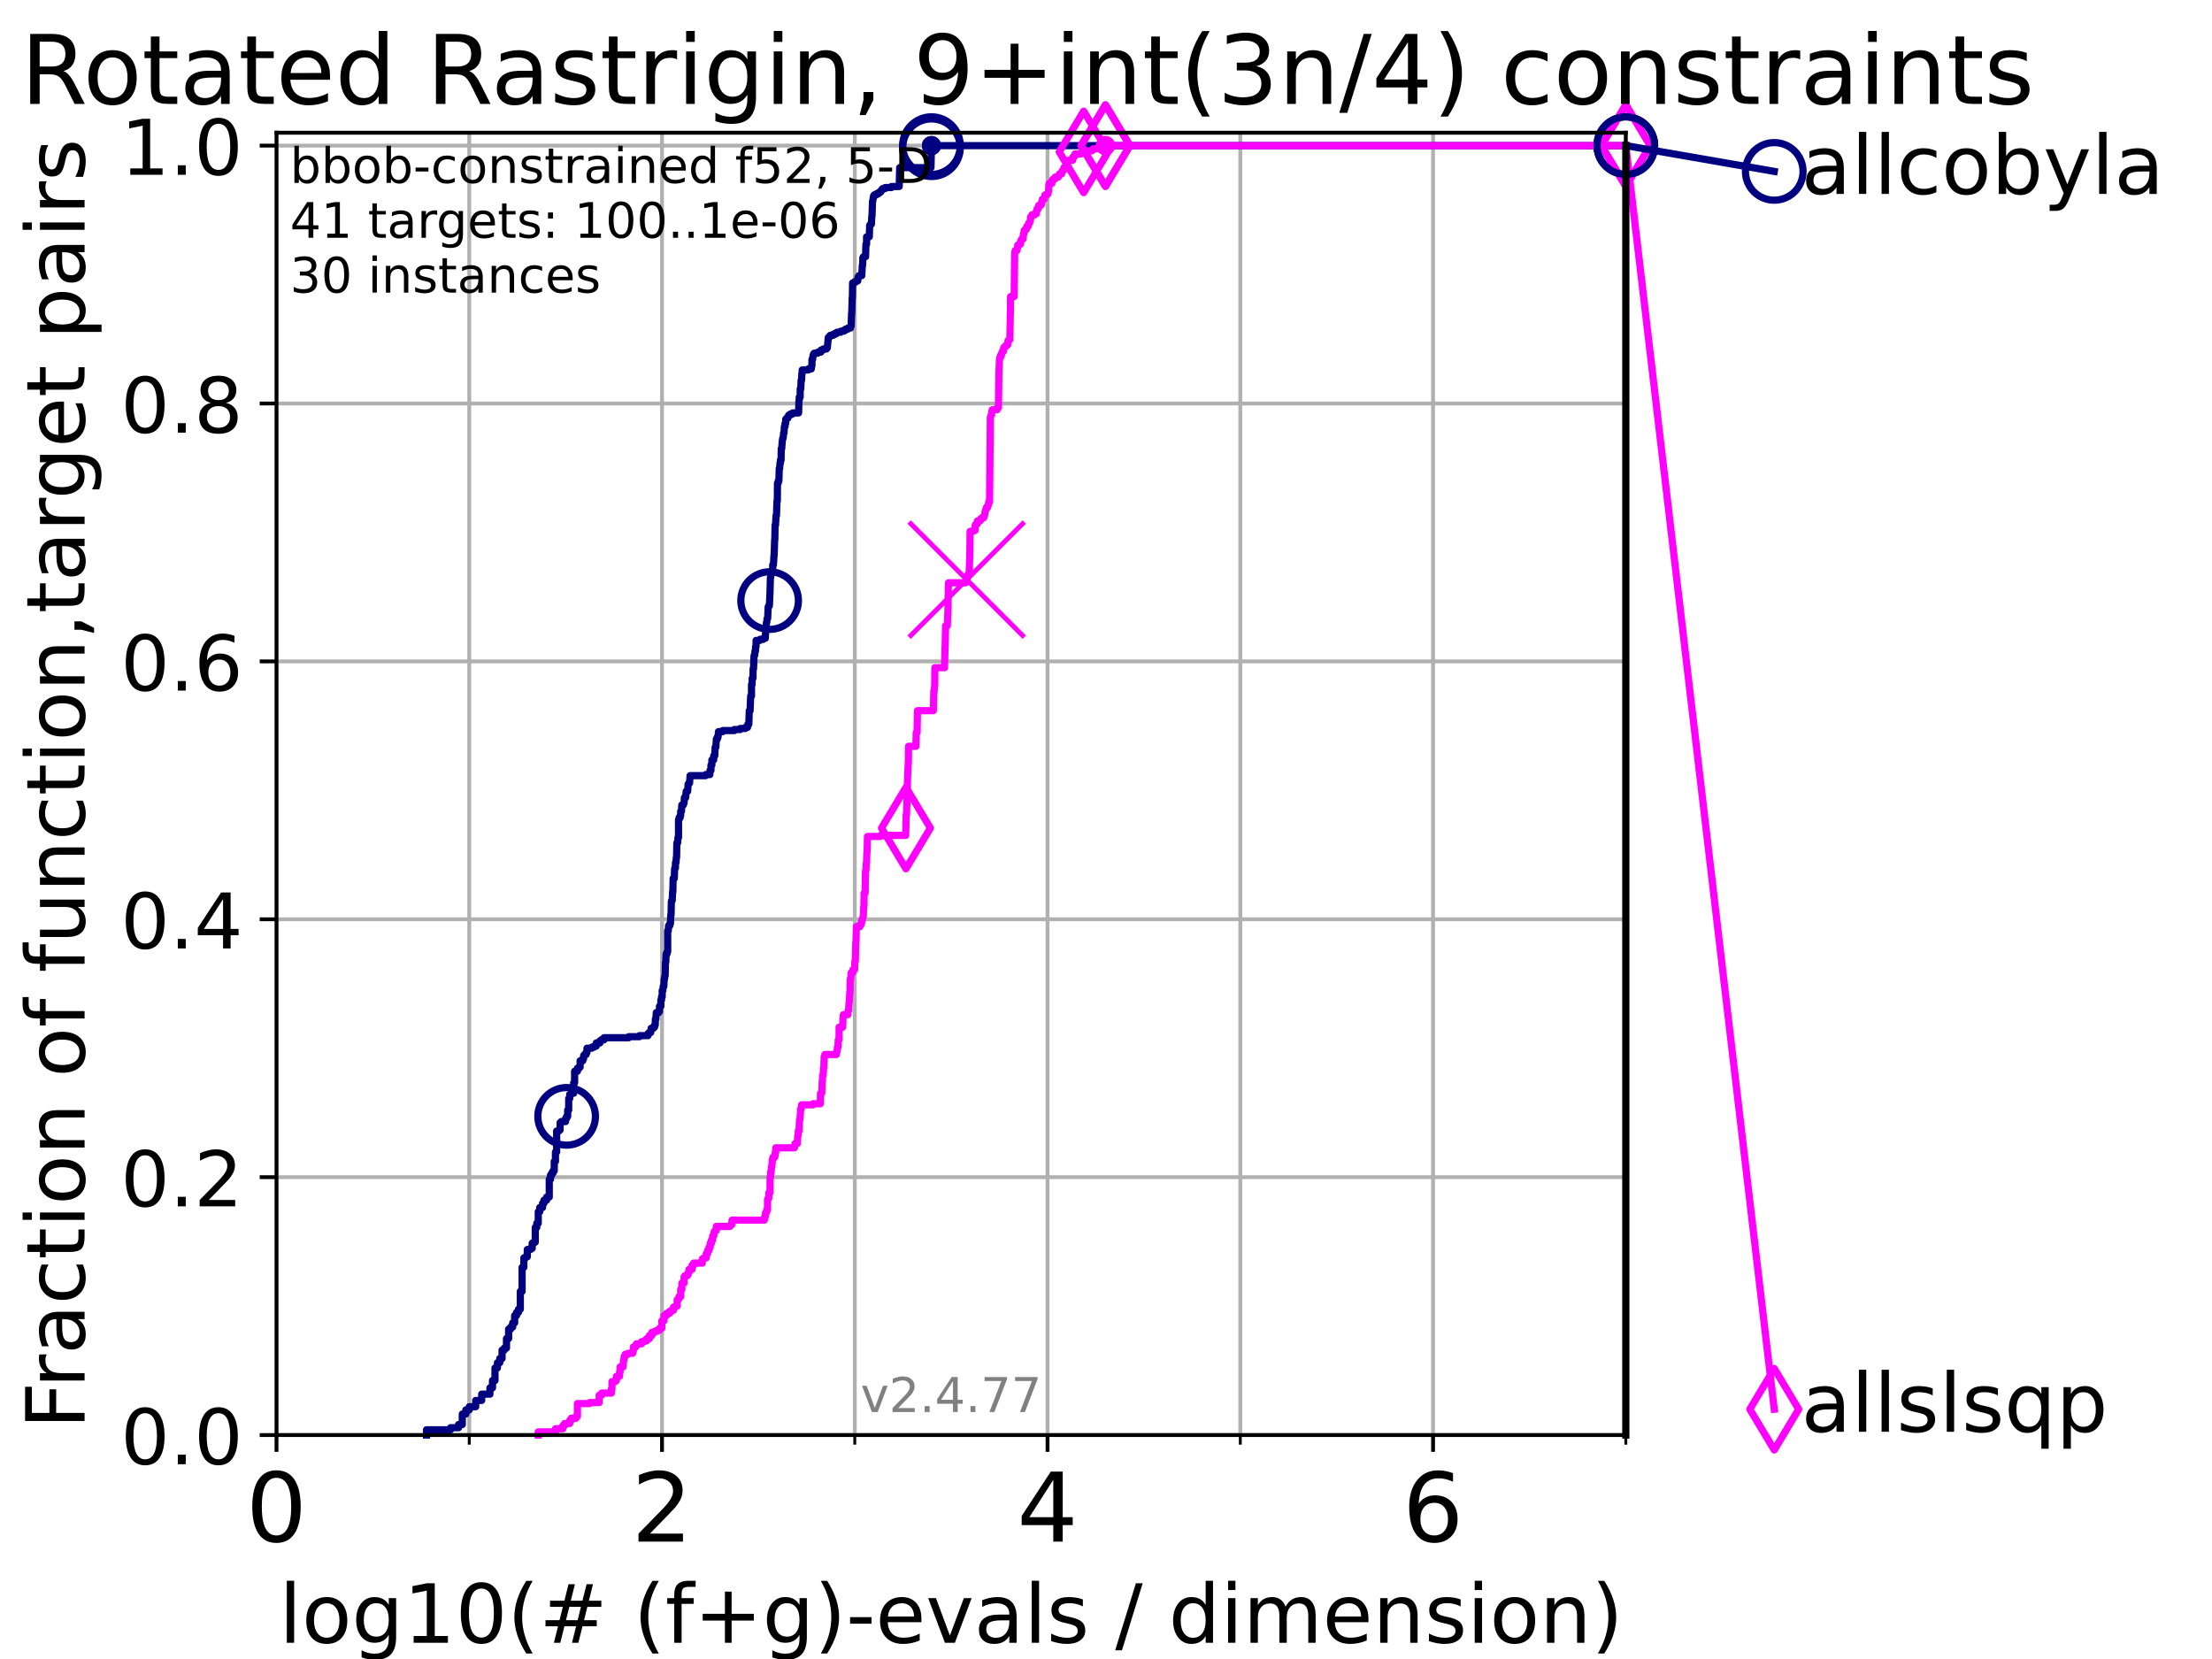 <?xml version="1.0" encoding="utf-8" standalone="no"?>
<!DOCTYPE svg PUBLIC "-//W3C//DTD SVG 1.1//EN"
  "http://www.w3.org/Graphics/SVG/1.1/DTD/svg11.dtd">
<!-- Created with matplotlib (https://matplotlib.org/) -->
<svg height="345.6pt" version="1.1" viewBox="0 0 460.8 345.6" width="460.8pt" xmlns="http://www.w3.org/2000/svg" xmlns:xlink="http://www.w3.org/1999/xlink">
 <defs>
  <style type="text/css">*{stroke-linecap:butt;stroke-linejoin:round;}</style>
 </defs>
 <g id="figure_1">
  <g id="patch_1">
   <path d="M 0 345.6 
L 460.8 345.6 
L 460.8 0 
L 0 0 
z
" style="fill:#ffffff;"/>
  </g>
  <g id="axes_1">
   <g id="patch_2">
    <path d="M 57.6 298.944 
L 338.688 298.944 
L 338.688 27.648 
L 57.6 27.648 
z
" style="fill:#ffffff;"/>
   </g>
   <g id="matplotlib.axis_1">
    <g id="xtick_1">
     <g id="line2d_1">
      <path clip-path="url(#p7e600c7fb9)" d="M 57.6 298.944 
L 57.6 27.648 
" style="fill:none;stroke:#b0b0b0;stroke-linecap:square;stroke-width:0.8;"/>
     </g>
     <g id="line2d_2">
      <defs>
       <path d="M 0 0 
L 0 3.5 
" id="m937ced7fc0" style="stroke:#000000;stroke-width:0.8;"/>
      </defs>
      <g>
       <use style="stroke:#000000;stroke-width:0.8;" x="57.6" xlink:href="#m937ced7fc0" y="298.944"/>
      </g>
     </g>
     <g id="text_1">
      <!-- 0 -->
      <g transform="translate(51.237 321.141)scale(0.2 -0.2)">
       <defs>
        <path d="M 31.781 66.406 
Q 24.172 66.406 20.328 58.906 
Q 16.5 51.422 16.5 36.375 
Q 16.5 21.391 20.328 13.891 
Q 24.172 6.391 31.781 6.391 
Q 39.453 6.391 43.281 13.891 
Q 47.125 21.391 47.125 36.375 
Q 47.125 51.422 43.281 58.906 
Q 39.453 66.406 31.781 66.406 
z
M 31.781 74.219 
Q 44.047 74.219 50.516 64.516 
Q 56.984 54.828 56.984 36.375 
Q 56.984 17.969 50.516 8.266 
Q 44.047 -1.422 31.781 -1.422 
Q 19.531 -1.422 13.062 8.266 
Q 6.594 17.969 6.594 36.375 
Q 6.594 54.828 13.062 64.516 
Q 19.531 74.219 31.781 74.219 
z
" id="DejaVuSans-48"/>
       </defs>
       <use xlink:href="#DejaVuSans-48"/>
      </g>
     </g>
    </g>
    <g id="xtick_2">
     <g id="line2d_3">
      <path clip-path="url(#p7e600c7fb9)" d="M 137.911 298.944 
L 137.911 27.648 
" style="fill:none;stroke:#b0b0b0;stroke-linecap:square;stroke-width:0.8;"/>
     </g>
     <g id="line2d_4">
      <g>
       <use style="stroke:#000000;stroke-width:0.8;" x="137.911" xlink:href="#m937ced7fc0" y="298.944"/>
      </g>
     </g>
     <g id="text_2">
      <!-- 2 -->
      <g transform="translate(131.548 321.141)scale(0.2 -0.2)">
       <defs>
        <path d="M 19.188 8.297 
L 53.609 8.297 
L 53.609 0 
L 7.328 0 
L 7.328 8.297 
Q 12.938 14.109 22.625 23.891 
Q 32.328 33.688 34.812 36.531 
Q 39.547 41.844 41.422 45.531 
Q 43.312 49.219 43.312 52.781 
Q 43.312 58.594 39.234 62.25 
Q 35.156 65.922 28.609 65.922 
Q 23.969 65.922 18.812 64.312 
Q 13.672 62.703 7.812 59.422 
L 7.812 69.391 
Q 13.766 71.781 18.938 73 
Q 24.125 74.219 28.422 74.219 
Q 39.75 74.219 46.484 68.547 
Q 53.219 62.891 53.219 53.422 
Q 53.219 48.922 51.531 44.891 
Q 49.859 40.875 45.406 35.406 
Q 44.188 33.984 37.641 27.219 
Q 31.109 20.453 19.188 8.297 
z
" id="DejaVuSans-50"/>
       </defs>
       <use xlink:href="#DejaVuSans-50"/>
      </g>
     </g>
    </g>
    <g id="xtick_3">
     <g id="line2d_5">
      <path clip-path="url(#p7e600c7fb9)" d="M 218.222 298.944 
L 218.222 27.648 
" style="fill:none;stroke:#b0b0b0;stroke-linecap:square;stroke-width:0.8;"/>
     </g>
     <g id="line2d_6">
      <g>
       <use style="stroke:#000000;stroke-width:0.8;" x="218.222" xlink:href="#m937ced7fc0" y="298.944"/>
      </g>
     </g>
     <g id="text_3">
      <!-- 4 -->
      <g transform="translate(211.859 321.141)scale(0.2 -0.2)">
       <defs>
        <path d="M 37.797 64.312 
L 12.891 25.391 
L 37.797 25.391 
z
M 35.203 72.906 
L 47.609 72.906 
L 47.609 25.391 
L 58.016 25.391 
L 58.016 17.188 
L 47.609 17.188 
L 47.609 0 
L 37.797 0 
L 37.797 17.188 
L 4.891 17.188 
L 4.891 26.703 
z
" id="DejaVuSans-52"/>
       </defs>
       <use xlink:href="#DejaVuSans-52"/>
      </g>
     </g>
    </g>
    <g id="xtick_4">
     <g id="line2d_7">
      <path clip-path="url(#p7e600c7fb9)" d="M 298.533 298.944 
L 298.533 27.648 
" style="fill:none;stroke:#b0b0b0;stroke-linecap:square;stroke-width:0.8;"/>
     </g>
     <g id="line2d_8">
      <g>
       <use style="stroke:#000000;stroke-width:0.8;" x="298.533" xlink:href="#m937ced7fc0" y="298.944"/>
      </g>
     </g>
     <g id="text_4">
      <!-- 6 -->
      <g transform="translate(292.17 321.141)scale(0.2 -0.2)">
       <defs>
        <path d="M 33.016 40.375 
Q 26.375 40.375 22.484 35.828 
Q 18.609 31.297 18.609 23.391 
Q 18.609 15.531 22.484 10.953 
Q 26.375 6.391 33.016 6.391 
Q 39.656 6.391 43.531 10.953 
Q 47.406 15.531 47.406 23.391 
Q 47.406 31.297 43.531 35.828 
Q 39.656 40.375 33.016 40.375 
z
M 52.594 71.297 
L 52.594 62.312 
Q 48.875 64.062 45.094 64.984 
Q 41.312 65.922 37.594 65.922 
Q 27.828 65.922 22.672 59.328 
Q 17.531 52.734 16.797 39.406 
Q 19.672 43.656 24.016 45.922 
Q 28.375 48.188 33.594 48.188 
Q 44.578 48.188 50.953 41.516 
Q 57.328 34.859 57.328 23.391 
Q 57.328 12.156 50.688 5.359 
Q 44.047 -1.422 33.016 -1.422 
Q 20.359 -1.422 13.672 8.266 
Q 6.984 17.969 6.984 36.375 
Q 6.984 53.656 15.188 63.938 
Q 23.391 74.219 37.203 74.219 
Q 40.922 74.219 44.703 73.484 
Q 48.484 72.75 52.594 71.297 
z
" id="DejaVuSans-54"/>
       </defs>
       <use xlink:href="#DejaVuSans-54"/>
      </g>
     </g>
    </g>
    <g id="xtick_5">
     <g id="line2d_9">
      <path clip-path="url(#p7e600c7fb9)" d="M 97.755 298.944 
L 97.755 27.648 
" style="fill:none;stroke:#b0b0b0;stroke-linecap:square;stroke-width:0.8;"/>
     </g>
     <g id="line2d_10">
      <defs>
       <path d="M 0 0 
L 0 2 
" id="m17562dc9a7" style="stroke:#000000;stroke-width:0.6;"/>
      </defs>
      <g>
       <use style="stroke:#000000;stroke-width:0.6;" x="97.755" xlink:href="#m17562dc9a7" y="298.944"/>
      </g>
     </g>
    </g>
    <g id="xtick_6">
     <g id="line2d_11">
      <path clip-path="url(#p7e600c7fb9)" d="M 178.066 298.944 
L 178.066 27.648 
" style="fill:none;stroke:#b0b0b0;stroke-linecap:square;stroke-width:0.8;"/>
     </g>
     <g id="line2d_12">
      <g>
       <use style="stroke:#000000;stroke-width:0.6;" x="178.066" xlink:href="#m17562dc9a7" y="298.944"/>
      </g>
     </g>
    </g>
    <g id="xtick_7">
     <g id="line2d_13">
      <path clip-path="url(#p7e600c7fb9)" d="M 258.377 298.944 
L 258.377 27.648 
" style="fill:none;stroke:#b0b0b0;stroke-linecap:square;stroke-width:0.8;"/>
     </g>
     <g id="line2d_14">
      <g>
       <use style="stroke:#000000;stroke-width:0.6;" x="258.377" xlink:href="#m17562dc9a7" y="298.944"/>
      </g>
     </g>
    </g>
    <g id="xtick_8">
     <g id="line2d_15">
      <path clip-path="url(#p7e600c7fb9)" d="M 338.688 298.944 
L 338.688 27.648 
" style="fill:none;stroke:#b0b0b0;stroke-linecap:square;stroke-width:0.8;"/>
     </g>
     <g id="line2d_16">
      <g>
       <use style="stroke:#000000;stroke-width:0.6;" x="338.688" xlink:href="#m17562dc9a7" y="298.944"/>
      </g>
     </g>
    </g>
    <g id="text_5">
     <!-- log10(# (f+g)-evals / dimension) -->
     <g transform="translate(58.145 342.218)scale(0.17 -0.17)">
      <defs>
       <path d="M 9.422 75.984 
L 18.406 75.984 
L 18.406 0 
L 9.422 0 
z
" id="DejaVuSans-108"/>
       <path d="M 30.609 48.391 
Q 23.391 48.391 19.188 42.75 
Q 14.984 37.109 14.984 27.297 
Q 14.984 17.484 19.156 11.844 
Q 23.344 6.203 30.609 6.203 
Q 37.797 6.203 41.984 11.859 
Q 46.188 17.531 46.188 27.297 
Q 46.188 37.016 41.984 42.703 
Q 37.797 48.391 30.609 48.391 
z
M 30.609 56 
Q 42.328 56 49.016 48.375 
Q 55.719 40.766 55.719 27.297 
Q 55.719 13.875 49.016 6.219 
Q 42.328 -1.422 30.609 -1.422 
Q 18.844 -1.422 12.172 6.219 
Q 5.516 13.875 5.516 27.297 
Q 5.516 40.766 12.172 48.375 
Q 18.844 56 30.609 56 
z
" id="DejaVuSans-111"/>
       <path d="M 45.406 27.984 
Q 45.406 37.75 41.375 43.109 
Q 37.359 48.484 30.078 48.484 
Q 22.859 48.484 18.828 43.109 
Q 14.797 37.75 14.797 27.984 
Q 14.797 18.266 18.828 12.891 
Q 22.859 7.516 30.078 7.516 
Q 37.359 7.516 41.375 12.891 
Q 45.406 18.266 45.406 27.984 
z
M 54.391 6.781 
Q 54.391 -7.172 48.188 -13.984 
Q 42 -20.797 29.203 -20.797 
Q 24.469 -20.797 20.266 -20.094 
Q 16.062 -19.391 12.109 -17.922 
L 12.109 -9.188 
Q 16.062 -11.328 19.922 -12.344 
Q 23.781 -13.375 27.781 -13.375 
Q 36.625 -13.375 41.016 -8.766 
Q 45.406 -4.156 45.406 5.172 
L 45.406 9.625 
Q 42.625 4.781 38.281 2.391 
Q 33.938 0 27.875 0 
Q 17.828 0 11.672 7.656 
Q 5.516 15.328 5.516 27.984 
Q 5.516 40.672 11.672 48.328 
Q 17.828 56 27.875 56 
Q 33.938 56 38.281 53.609 
Q 42.625 51.219 45.406 46.391 
L 45.406 54.688 
L 54.391 54.688 
z
" id="DejaVuSans-103"/>
       <path d="M 12.406 8.297 
L 28.516 8.297 
L 28.516 63.922 
L 10.984 60.406 
L 10.984 69.391 
L 28.422 72.906 
L 38.281 72.906 
L 38.281 8.297 
L 54.391 8.297 
L 54.391 0 
L 12.406 0 
z
" id="DejaVuSans-49"/>
       <path d="M 31 75.875 
Q 24.469 64.656 21.281 53.656 
Q 18.109 42.672 18.109 31.391 
Q 18.109 20.125 21.312 9.062 
Q 24.516 -2 31 -13.188 
L 23.188 -13.188 
Q 15.875 -1.703 12.234 9.375 
Q 8.594 20.453 8.594 31.391 
Q 8.594 42.281 12.203 53.312 
Q 15.828 64.359 23.188 75.875 
z
" id="DejaVuSans-40"/>
       <path d="M 51.125 44 
L 36.922 44 
L 32.812 27.688 
L 47.125 27.688 
z
M 43.797 71.781 
L 38.719 51.516 
L 52.984 51.516 
L 58.109 71.781 
L 65.922 71.781 
L 60.891 51.516 
L 76.125 51.516 
L 76.125 44 
L 58.984 44 
L 54.984 27.688 
L 70.516 27.688 
L 70.516 20.219 
L 53.078 20.219 
L 48 0 
L 40.188 0 
L 45.219 20.219 
L 30.906 20.219 
L 25.875 0 
L 18.016 0 
L 23.094 20.219 
L 7.719 20.219 
L 7.719 27.688 
L 24.906 27.688 
L 29 44 
L 13.281 44 
L 13.281 51.516 
L 30.906 51.516 
L 35.891 71.781 
z
" id="DejaVuSans-35"/>
       <path id="DejaVuSans-32"/>
       <path d="M 37.109 75.984 
L 37.109 68.5 
L 28.516 68.5 
Q 23.688 68.5 21.797 66.547 
Q 19.922 64.594 19.922 59.516 
L 19.922 54.688 
L 34.719 54.688 
L 34.719 47.703 
L 19.922 47.703 
L 19.922 0 
L 10.891 0 
L 10.891 47.703 
L 2.297 47.703 
L 2.297 54.688 
L 10.891 54.688 
L 10.891 58.5 
Q 10.891 67.625 15.141 71.797 
Q 19.391 75.984 28.609 75.984 
z
" id="DejaVuSans-102"/>
       <path d="M 46 62.703 
L 46 35.5 
L 73.188 35.5 
L 73.188 27.203 
L 46 27.203 
L 46 0 
L 37.797 0 
L 37.797 27.203 
L 10.594 27.203 
L 10.594 35.5 
L 37.797 35.5 
L 37.797 62.703 
z
" id="DejaVuSans-43"/>
       <path d="M 8.016 75.875 
L 15.828 75.875 
Q 23.141 64.359 26.781 53.312 
Q 30.422 42.281 30.422 31.391 
Q 30.422 20.453 26.781 9.375 
Q 23.141 -1.703 15.828 -13.188 
L 8.016 -13.188 
Q 14.5 -2 17.703 9.062 
Q 20.906 20.125 20.906 31.391 
Q 20.906 42.672 17.703 53.656 
Q 14.5 64.656 8.016 75.875 
z
" id="DejaVuSans-41"/>
       <path d="M 4.891 31.391 
L 31.203 31.391 
L 31.203 23.391 
L 4.891 23.391 
z
" id="DejaVuSans-45"/>
       <path d="M 56.203 29.594 
L 56.203 25.203 
L 14.891 25.203 
Q 15.484 15.922 20.484 11.062 
Q 25.484 6.203 34.422 6.203 
Q 39.594 6.203 44.453 7.469 
Q 49.312 8.734 54.109 11.281 
L 54.109 2.781 
Q 49.266 0.734 44.188 -0.344 
Q 39.109 -1.422 33.891 -1.422 
Q 20.797 -1.422 13.156 6.188 
Q 5.516 13.812 5.516 26.812 
Q 5.516 40.234 12.766 48.109 
Q 20.016 56 32.328 56 
Q 43.359 56 49.781 48.891 
Q 56.203 41.797 56.203 29.594 
z
M 47.219 32.234 
Q 47.125 39.594 43.094 43.984 
Q 39.062 48.391 32.422 48.391 
Q 24.906 48.391 20.391 44.141 
Q 15.875 39.891 15.188 32.172 
z
" id="DejaVuSans-101"/>
       <path d="M 2.984 54.688 
L 12.5 54.688 
L 29.594 8.797 
L 46.688 54.688 
L 56.203 54.688 
L 35.688 0 
L 23.484 0 
z
" id="DejaVuSans-118"/>
       <path d="M 34.281 27.484 
Q 23.391 27.484 19.188 25 
Q 14.984 22.516 14.984 16.5 
Q 14.984 11.719 18.141 8.906 
Q 21.297 6.109 26.703 6.109 
Q 34.188 6.109 38.703 11.406 
Q 43.219 16.703 43.219 25.484 
L 43.219 27.484 
z
M 52.203 31.203 
L 52.203 0 
L 43.219 0 
L 43.219 8.297 
Q 40.141 3.328 35.547 0.953 
Q 30.953 -1.422 24.312 -1.422 
Q 15.922 -1.422 10.953 3.297 
Q 6 8.016 6 15.922 
Q 6 25.141 12.172 29.828 
Q 18.359 34.516 30.609 34.516 
L 43.219 34.516 
L 43.219 35.406 
Q 43.219 41.609 39.141 45 
Q 35.062 48.391 27.688 48.391 
Q 23 48.391 18.547 47.266 
Q 14.109 46.141 10.016 43.891 
L 10.016 52.203 
Q 14.938 54.109 19.578 55.047 
Q 24.219 56 28.609 56 
Q 40.484 56 46.344 49.844 
Q 52.203 43.703 52.203 31.203 
z
" id="DejaVuSans-97"/>
       <path d="M 44.281 53.078 
L 44.281 44.578 
Q 40.484 46.531 36.375 47.5 
Q 32.281 48.484 27.875 48.484 
Q 21.188 48.484 17.844 46.438 
Q 14.5 44.391 14.5 40.281 
Q 14.5 37.156 16.891 35.375 
Q 19.281 33.594 26.516 31.984 
L 29.594 31.297 
Q 39.156 29.25 43.188 25.516 
Q 47.219 21.781 47.219 15.094 
Q 47.219 7.469 41.188 3.016 
Q 35.156 -1.422 24.609 -1.422 
Q 20.219 -1.422 15.453 -0.562 
Q 10.688 0.297 5.422 2 
L 5.422 11.281 
Q 10.406 8.688 15.234 7.391 
Q 20.062 6.109 24.812 6.109 
Q 31.156 6.109 34.562 8.281 
Q 37.984 10.453 37.984 14.406 
Q 37.984 18.062 35.516 20.016 
Q 33.062 21.969 24.703 23.781 
L 21.578 24.516 
Q 13.234 26.266 9.516 29.906 
Q 5.812 33.547 5.812 39.891 
Q 5.812 47.609 11.281 51.797 
Q 16.75 56 26.812 56 
Q 31.781 56 36.172 55.266 
Q 40.578 54.547 44.281 53.078 
z
" id="DejaVuSans-115"/>
       <path d="M 25.391 72.906 
L 33.688 72.906 
L 8.297 -9.281 
L 0 -9.281 
z
" id="DejaVuSans-47"/>
       <path d="M 45.406 46.391 
L 45.406 75.984 
L 54.391 75.984 
L 54.391 0 
L 45.406 0 
L 45.406 8.203 
Q 42.578 3.328 38.25 0.953 
Q 33.938 -1.422 27.875 -1.422 
Q 17.969 -1.422 11.734 6.484 
Q 5.516 14.406 5.516 27.297 
Q 5.516 40.188 11.734 48.094 
Q 17.969 56 27.875 56 
Q 33.938 56 38.25 53.625 
Q 42.578 51.266 45.406 46.391 
z
M 14.797 27.297 
Q 14.797 17.391 18.875 11.75 
Q 22.953 6.109 30.078 6.109 
Q 37.203 6.109 41.297 11.75 
Q 45.406 17.391 45.406 27.297 
Q 45.406 37.203 41.297 42.844 
Q 37.203 48.484 30.078 48.484 
Q 22.953 48.484 18.875 42.844 
Q 14.797 37.203 14.797 27.297 
z
" id="DejaVuSans-100"/>
       <path d="M 9.422 54.688 
L 18.406 54.688 
L 18.406 0 
L 9.422 0 
z
M 9.422 75.984 
L 18.406 75.984 
L 18.406 64.594 
L 9.422 64.594 
z
" id="DejaVuSans-105"/>
       <path d="M 52 44.188 
Q 55.375 50.25 60.062 53.125 
Q 64.75 56 71.094 56 
Q 79.641 56 84.281 50.016 
Q 88.922 44.047 88.922 33.016 
L 88.922 0 
L 79.891 0 
L 79.891 32.719 
Q 79.891 40.578 77.094 44.375 
Q 74.312 48.188 68.609 48.188 
Q 61.625 48.188 57.562 43.547 
Q 53.516 38.922 53.516 30.906 
L 53.516 0 
L 44.484 0 
L 44.484 32.719 
Q 44.484 40.625 41.703 44.406 
Q 38.922 48.188 33.109 48.188 
Q 26.219 48.188 22.156 43.531 
Q 18.109 38.875 18.109 30.906 
L 18.109 0 
L 9.078 0 
L 9.078 54.688 
L 18.109 54.688 
L 18.109 46.188 
Q 21.188 51.219 25.484 53.609 
Q 29.781 56 35.688 56 
Q 41.656 56 45.828 52.969 
Q 50 49.953 52 44.188 
z
" id="DejaVuSans-109"/>
       <path d="M 54.891 33.016 
L 54.891 0 
L 45.906 0 
L 45.906 32.719 
Q 45.906 40.484 42.875 44.328 
Q 39.844 48.188 33.797 48.188 
Q 26.516 48.188 22.312 43.547 
Q 18.109 38.922 18.109 30.906 
L 18.109 0 
L 9.078 0 
L 9.078 54.688 
L 18.109 54.688 
L 18.109 46.188 
Q 21.344 51.125 25.703 53.562 
Q 30.078 56 35.797 56 
Q 45.219 56 50.047 50.172 
Q 54.891 44.344 54.891 33.016 
z
" id="DejaVuSans-110"/>
      </defs>
      <use xlink:href="#DejaVuSans-108"/>
      <use x="27.783" xlink:href="#DejaVuSans-111"/>
      <use x="88.965" xlink:href="#DejaVuSans-103"/>
      <use x="152.441" xlink:href="#DejaVuSans-49"/>
      <use x="216.064" xlink:href="#DejaVuSans-48"/>
      <use x="279.688" xlink:href="#DejaVuSans-40"/>
      <use x="318.701" xlink:href="#DejaVuSans-35"/>
      <use x="402.49" xlink:href="#DejaVuSans-32"/>
      <use x="434.277" xlink:href="#DejaVuSans-40"/>
      <use x="473.291" xlink:href="#DejaVuSans-102"/>
      <use x="508.496" xlink:href="#DejaVuSans-43"/>
      <use x="592.285" xlink:href="#DejaVuSans-103"/>
      <use x="655.762" xlink:href="#DejaVuSans-41"/>
      <use x="694.775" xlink:href="#DejaVuSans-45"/>
      <use x="730.859" xlink:href="#DejaVuSans-101"/>
      <use x="792.383" xlink:href="#DejaVuSans-118"/>
      <use x="851.562" xlink:href="#DejaVuSans-97"/>
      <use x="912.842" xlink:href="#DejaVuSans-108"/>
      <use x="940.625" xlink:href="#DejaVuSans-115"/>
      <use x="992.725" xlink:href="#DejaVuSans-32"/>
      <use x="1024.512" xlink:href="#DejaVuSans-47"/>
      <use x="1058.203" xlink:href="#DejaVuSans-32"/>
      <use x="1089.99" xlink:href="#DejaVuSans-100"/>
      <use x="1153.467" xlink:href="#DejaVuSans-105"/>
      <use x="1181.25" xlink:href="#DejaVuSans-109"/>
      <use x="1278.662" xlink:href="#DejaVuSans-101"/>
      <use x="1340.186" xlink:href="#DejaVuSans-110"/>
      <use x="1403.564" xlink:href="#DejaVuSans-115"/>
      <use x="1455.664" xlink:href="#DejaVuSans-105"/>
      <use x="1483.447" xlink:href="#DejaVuSans-111"/>
      <use x="1544.629" xlink:href="#DejaVuSans-110"/>
      <use x="1608.008" xlink:href="#DejaVuSans-41"/>
     </g>
    </g>
   </g>
   <g id="matplotlib.axis_2">
    <g id="ytick_1">
     <g id="line2d_17">
      <path clip-path="url(#p7e600c7fb9)" d="M 57.6 298.944 
L 338.688 298.944 
" style="fill:none;stroke:#b0b0b0;stroke-linecap:square;stroke-width:0.8;"/>
     </g>
     <g id="line2d_18">
      <defs>
       <path d="M 0 0 
L -3.5 0 
" id="mab5d84d563" style="stroke:#000000;stroke-width:0.8;"/>
      </defs>
      <g>
       <use style="stroke:#000000;stroke-width:0.8;" x="57.6" xlink:href="#mab5d84d563" y="298.944"/>
      </g>
     </g>
     <g id="text_6">
      <!-- 0.0 -->
      <g transform="translate(25.155 305.023)scale(0.16 -0.16)">
       <defs>
        <path d="M 10.688 12.406 
L 21 12.406 
L 21 0 
L 10.688 0 
z
" id="DejaVuSans-46"/>
       </defs>
       <use xlink:href="#DejaVuSans-48"/>
       <use x="63.623" xlink:href="#DejaVuSans-46"/>
       <use x="95.41" xlink:href="#DejaVuSans-48"/>
      </g>
     </g>
    </g>
    <g id="ytick_2">
     <g id="line2d_19">
      <path clip-path="url(#p7e600c7fb9)" d="M 57.6 245.222 
L 338.688 245.222 
" style="fill:none;stroke:#b0b0b0;stroke-linecap:square;stroke-width:0.8;"/>
     </g>
     <g id="line2d_20">
      <g>
       <use style="stroke:#000000;stroke-width:0.8;" x="57.6" xlink:href="#mab5d84d563" y="245.222"/>
      </g>
     </g>
     <g id="text_7">
      <!-- 0.2 -->
      <g transform="translate(25.155 251.301)scale(0.16 -0.16)">
       <use xlink:href="#DejaVuSans-48"/>
       <use x="63.623" xlink:href="#DejaVuSans-46"/>
       <use x="95.41" xlink:href="#DejaVuSans-50"/>
      </g>
     </g>
    </g>
    <g id="ytick_3">
     <g id="line2d_21">
      <path clip-path="url(#p7e600c7fb9)" d="M 57.6 191.5 
L 338.688 191.5 
" style="fill:none;stroke:#b0b0b0;stroke-linecap:square;stroke-width:0.8;"/>
     </g>
     <g id="line2d_22">
      <g>
       <use style="stroke:#000000;stroke-width:0.8;" x="57.6" xlink:href="#mab5d84d563" y="191.5"/>
      </g>
     </g>
     <g id="text_8">
      <!-- 0.4 -->
      <g transform="translate(25.155 197.579)scale(0.16 -0.16)">
       <use xlink:href="#DejaVuSans-48"/>
       <use x="63.623" xlink:href="#DejaVuSans-46"/>
       <use x="95.41" xlink:href="#DejaVuSans-52"/>
      </g>
     </g>
    </g>
    <g id="ytick_4">
     <g id="line2d_23">
      <path clip-path="url(#p7e600c7fb9)" d="M 57.6 137.778 
L 338.688 137.778 
" style="fill:none;stroke:#b0b0b0;stroke-linecap:square;stroke-width:0.8;"/>
     </g>
     <g id="line2d_24">
      <g>
       <use style="stroke:#000000;stroke-width:0.8;" x="57.6" xlink:href="#mab5d84d563" y="137.778"/>
      </g>
     </g>
     <g id="text_9">
      <!-- 0.6 -->
      <g transform="translate(25.155 143.857)scale(0.16 -0.16)">
       <use xlink:href="#DejaVuSans-48"/>
       <use x="63.623" xlink:href="#DejaVuSans-46"/>
       <use x="95.41" xlink:href="#DejaVuSans-54"/>
      </g>
     </g>
    </g>
    <g id="ytick_5">
     <g id="line2d_25">
      <path clip-path="url(#p7e600c7fb9)" d="M 57.6 84.056 
L 338.688 84.056 
" style="fill:none;stroke:#b0b0b0;stroke-linecap:square;stroke-width:0.8;"/>
     </g>
     <g id="line2d_26">
      <g>
       <use style="stroke:#000000;stroke-width:0.8;" x="57.6" xlink:href="#mab5d84d563" y="84.056"/>
      </g>
     </g>
     <g id="text_10">
      <!-- 0.8 -->
      <g transform="translate(25.155 90.135)scale(0.16 -0.16)">
       <defs>
        <path d="M 31.781 34.625 
Q 24.75 34.625 20.719 30.859 
Q 16.703 27.094 16.703 20.516 
Q 16.703 13.922 20.719 10.156 
Q 24.75 6.391 31.781 6.391 
Q 38.812 6.391 42.859 10.172 
Q 46.922 13.969 46.922 20.516 
Q 46.922 27.094 42.891 30.859 
Q 38.875 34.625 31.781 34.625 
z
M 21.922 38.812 
Q 15.578 40.375 12.031 44.719 
Q 8.5 49.078 8.5 55.328 
Q 8.5 64.062 14.719 69.141 
Q 20.953 74.219 31.781 74.219 
Q 42.672 74.219 48.875 69.141 
Q 55.078 64.062 55.078 55.328 
Q 55.078 49.078 51.531 44.719 
Q 48 40.375 41.703 38.812 
Q 48.828 37.156 52.797 32.312 
Q 56.781 27.484 56.781 20.516 
Q 56.781 9.906 50.312 4.234 
Q 43.844 -1.422 31.781 -1.422 
Q 19.734 -1.422 13.25 4.234 
Q 6.781 9.906 6.781 20.516 
Q 6.781 27.484 10.781 32.312 
Q 14.797 37.156 21.922 38.812 
z
M 18.312 54.391 
Q 18.312 48.734 21.844 45.562 
Q 25.391 42.391 31.781 42.391 
Q 38.141 42.391 41.719 45.562 
Q 45.312 48.734 45.312 54.391 
Q 45.312 60.062 41.719 63.234 
Q 38.141 66.406 31.781 66.406 
Q 25.391 66.406 21.844 63.234 
Q 18.312 60.062 18.312 54.391 
z
" id="DejaVuSans-56"/>
       </defs>
       <use xlink:href="#DejaVuSans-48"/>
       <use x="63.623" xlink:href="#DejaVuSans-46"/>
       <use x="95.41" xlink:href="#DejaVuSans-56"/>
      </g>
     </g>
    </g>
    <g id="ytick_6">
     <g id="line2d_27">
      <path clip-path="url(#p7e600c7fb9)" d="M 57.6 30.334 
L 338.688 30.334 
" style="fill:none;stroke:#b0b0b0;stroke-linecap:square;stroke-width:0.8;"/>
     </g>
     <g id="line2d_28">
      <g>
       <use style="stroke:#000000;stroke-width:0.8;" x="57.6" xlink:href="#mab5d84d563" y="30.334"/>
      </g>
     </g>
     <g id="text_11">
      <!-- 1.0 -->
      <g transform="translate(25.155 36.413)scale(0.16 -0.16)">
       <use xlink:href="#DejaVuSans-49"/>
       <use x="63.623" xlink:href="#DejaVuSans-46"/>
       <use x="95.41" xlink:href="#DejaVuSans-48"/>
      </g>
     </g>
    </g>
    <g id="text_12">
     <!-- Fraction of function,target pairs -->
     <g transform="translate(17.62 297.681)rotate(-90)scale(0.17 -0.17)">
      <defs>
       <path d="M 9.812 72.906 
L 51.703 72.906 
L 51.703 64.594 
L 19.672 64.594 
L 19.672 43.109 
L 48.578 43.109 
L 48.578 34.812 
L 19.672 34.812 
L 19.672 0 
L 9.812 0 
z
" id="DejaVuSans-70"/>
       <path d="M 41.109 46.297 
Q 39.594 47.172 37.812 47.578 
Q 36.031 48 33.891 48 
Q 26.266 48 22.188 43.047 
Q 18.109 38.094 18.109 28.812 
L 18.109 0 
L 9.078 0 
L 9.078 54.688 
L 18.109 54.688 
L 18.109 46.188 
Q 20.953 51.172 25.484 53.578 
Q 30.031 56 36.531 56 
Q 37.453 56 38.578 55.875 
Q 39.703 55.766 41.062 55.516 
z
" id="DejaVuSans-114"/>
       <path d="M 48.781 52.594 
L 48.781 44.188 
Q 44.969 46.297 41.141 47.344 
Q 37.312 48.391 33.406 48.391 
Q 24.656 48.391 19.812 42.844 
Q 14.984 37.312 14.984 27.297 
Q 14.984 17.281 19.812 11.734 
Q 24.656 6.203 33.406 6.203 
Q 37.312 6.203 41.141 7.25 
Q 44.969 8.297 48.781 10.406 
L 48.781 2.094 
Q 45.016 0.344 40.984 -0.531 
Q 36.969 -1.422 32.422 -1.422 
Q 20.062 -1.422 12.781 6.344 
Q 5.516 14.109 5.516 27.297 
Q 5.516 40.672 12.859 48.328 
Q 20.219 56 33.016 56 
Q 37.156 56 41.109 55.141 
Q 45.062 54.297 48.781 52.594 
z
" id="DejaVuSans-99"/>
       <path d="M 18.312 70.219 
L 18.312 54.688 
L 36.812 54.688 
L 36.812 47.703 
L 18.312 47.703 
L 18.312 18.016 
Q 18.312 11.328 20.141 9.422 
Q 21.969 7.516 27.594 7.516 
L 36.812 7.516 
L 36.812 0 
L 27.594 0 
Q 17.188 0 13.234 3.875 
Q 9.281 7.766 9.281 18.016 
L 9.281 47.703 
L 2.688 47.703 
L 2.688 54.688 
L 9.281 54.688 
L 9.281 70.219 
z
" id="DejaVuSans-116"/>
       <path d="M 8.5 21.578 
L 8.5 54.688 
L 17.484 54.688 
L 17.484 21.922 
Q 17.484 14.156 20.5 10.266 
Q 23.531 6.391 29.594 6.391 
Q 36.859 6.391 41.078 11.031 
Q 45.312 15.672 45.312 23.688 
L 45.312 54.688 
L 54.297 54.688 
L 54.297 0 
L 45.312 0 
L 45.312 8.406 
Q 42.047 3.422 37.719 1 
Q 33.406 -1.422 27.688 -1.422 
Q 18.266 -1.422 13.375 4.438 
Q 8.5 10.297 8.5 21.578 
z
M 31.109 56 
z
" id="DejaVuSans-117"/>
       <path d="M 11.719 12.406 
L 22.016 12.406 
L 22.016 4 
L 14.016 -11.625 
L 7.719 -11.625 
L 11.719 4 
z
" id="DejaVuSans-44"/>
       <path d="M 18.109 8.203 
L 18.109 -20.797 
L 9.078 -20.797 
L 9.078 54.688 
L 18.109 54.688 
L 18.109 46.391 
Q 20.953 51.266 25.266 53.625 
Q 29.594 56 35.594 56 
Q 45.562 56 51.781 48.094 
Q 58.016 40.188 58.016 27.297 
Q 58.016 14.406 51.781 6.484 
Q 45.562 -1.422 35.594 -1.422 
Q 29.594 -1.422 25.266 0.953 
Q 20.953 3.328 18.109 8.203 
z
M 48.688 27.297 
Q 48.688 37.203 44.609 42.844 
Q 40.531 48.484 33.406 48.484 
Q 26.266 48.484 22.188 42.844 
Q 18.109 37.203 18.109 27.297 
Q 18.109 17.391 22.188 11.75 
Q 26.266 6.109 33.406 6.109 
Q 40.531 6.109 44.609 11.75 
Q 48.688 17.391 48.688 27.297 
z
" id="DejaVuSans-112"/>
      </defs>
      <use xlink:href="#DejaVuSans-70"/>
      <use x="50.27" xlink:href="#DejaVuSans-114"/>
      <use x="91.383" xlink:href="#DejaVuSans-97"/>
      <use x="152.662" xlink:href="#DejaVuSans-99"/>
      <use x="207.643" xlink:href="#DejaVuSans-116"/>
      <use x="246.852" xlink:href="#DejaVuSans-105"/>
      <use x="274.635" xlink:href="#DejaVuSans-111"/>
      <use x="335.816" xlink:href="#DejaVuSans-110"/>
      <use x="399.195" xlink:href="#DejaVuSans-32"/>
      <use x="430.982" xlink:href="#DejaVuSans-111"/>
      <use x="492.164" xlink:href="#DejaVuSans-102"/>
      <use x="527.369" xlink:href="#DejaVuSans-32"/>
      <use x="559.156" xlink:href="#DejaVuSans-102"/>
      <use x="594.361" xlink:href="#DejaVuSans-117"/>
      <use x="657.74" xlink:href="#DejaVuSans-110"/>
      <use x="721.119" xlink:href="#DejaVuSans-99"/>
      <use x="776.1" xlink:href="#DejaVuSans-116"/>
      <use x="815.309" xlink:href="#DejaVuSans-105"/>
      <use x="843.092" xlink:href="#DejaVuSans-111"/>
      <use x="904.273" xlink:href="#DejaVuSans-110"/>
      <use x="967.652" xlink:href="#DejaVuSans-44"/>
      <use x="999.439" xlink:href="#DejaVuSans-116"/>
      <use x="1038.648" xlink:href="#DejaVuSans-97"/>
      <use x="1099.928" xlink:href="#DejaVuSans-114"/>
      <use x="1139.291" xlink:href="#DejaVuSans-103"/>
      <use x="1202.768" xlink:href="#DejaVuSans-101"/>
      <use x="1264.291" xlink:href="#DejaVuSans-116"/>
      <use x="1303.5" xlink:href="#DejaVuSans-32"/>
      <use x="1335.287" xlink:href="#DejaVuSans-112"/>
      <use x="1398.764" xlink:href="#DejaVuSans-97"/>
      <use x="1460.043" xlink:href="#DejaVuSans-105"/>
      <use x="1487.826" xlink:href="#DejaVuSans-114"/>
      <use x="1528.939" xlink:href="#DejaVuSans-115"/>
     </g>
    </g>
   </g>
   <g id="line2d_29">
    <defs>
     <path d="M 0 1.5 
C 0.398 1.5 0.779 1.342 1.061 1.061 
C 1.342 0.779 1.5 0.398 1.5 0 
C 1.5 -0.398 1.342 -0.779 1.061 -1.061 
C 0.779 -1.342 0.398 -1.5 0 -1.5 
C -0.398 -1.5 -0.779 -1.342 -1.061 -1.061 
C -1.342 -0.779 -1.5 -0.398 -1.5 0 
C -1.5 0.398 -1.342 0.779 -1.061 1.061 
C -0.779 1.342 -0.398 1.5 0 1.5 
z
" id="m6e2129d0cb" style="stroke:#000080;"/>
    </defs>
    <g>
     <use style="fill:#000080;stroke:#000080;" x="194.04" xlink:href="#m6e2129d0cb" y="30.334"/>
     <use style="fill:#000080;stroke:#000080;" x="194.04" xlink:href="#m6e2129d0cb" y="30.334"/>
    </g>
   </g>
   <g id="line2d_30">
    <path d="M 88.847 298.944 
L 88.847 297.852 
L 93.864 297.852 
L 93.864 297.415 
L 95.526 297.415 
L 95.526 296.76 
L 96.301 296.76 
L 96.301 294.576 
L 97.044 294.576 
L 97.044 293.703 
L 97.755 293.703 
L 97.755 293.048 
L 99.098 293.048 
L 99.098 291.737 
L 100.344 291.737 
L 100.344 290.427 
L 102.06 290.427 
L 102.06 289.117 
L 102.597 289.117 
L 102.597 287.588 
L 103.118 287.588 
L 103.118 284.968 
L 103.623 284.968 
L 103.623 283.876 
L 104.115 283.876 
L 104.115 283.002 
L 104.592 283.002 
L 104.592 281.255 
L 105.057 281.255 
L 105.057 280.818 
L 105.51 280.818 
L 105.51 278.853 
L 105.952 278.853 
L 105.952 276.887 
L 106.383 276.887 
L 106.383 276.451 
L 106.803 276.451 
L 106.803 275.577 
L 107.213 275.577 
L 107.213 274.048 
L 107.614 274.048 
L 107.614 273.393 
L 108.006 273.393 
L 108.006 272.738 
L 108.389 272.738 
L 108.389 269.026 
L 108.764 269.026 
L 108.764 264.003 
L 109.132 264.003 
L 109.132 262.037 
L 109.491 262.037 
L 109.491 261.819 
L 109.843 261.819 
L 109.843 260.29 
L 110.527 260.29 
L 110.527 260.072 
L 110.86 260.072 
L 110.86 258.98 
L 111.186 258.98 
L 111.186 258.762 
L 111.506 258.762 
L 111.506 255.704 
L 111.82 255.704 
L 111.82 254.831 
L 112.128 254.831 
L 112.128 252.429 
L 112.432 252.429 
L 112.432 251.555 
L 113.023 251.555 
L 113.023 250.682 
L 113.311 250.682 
L 113.311 250.026 
L 113.874 250.026 
L 113.874 249.371 
L 114.419 249.371 
L 114.419 245.659 
L 114.685 245.659 
L 114.685 244.785 
L 114.947 244.785 
L 114.947 244.348 
L 115.206 244.348 
L 115.206 243.912 
L 115.46 243.912 
L 115.46 241.946 
L 115.711 241.946 
L 115.711 239.981 
L 115.959 239.981 
L 115.959 235.613 
L 116.443 235.613 
L 116.443 235.395 
L 116.68 235.395 
L 116.68 233.866 
L 116.914 233.866 
L 116.914 233.648 
L 117.821 233.648 
L 117.821 232.993 
L 118.04 232.993 
L 118.04 232.556 
L 118.257 232.556 
L 118.257 231.246 
L 118.471 231.246 
L 118.471 228.843 
L 118.682 228.843 
L 118.682 227.97 
L 118.891 227.97 
L 118.891 227.751 
L 119.503 227.751 
L 119.503 225.568 
L 119.702 225.568 
L 119.702 223.165 
L 120.287 223.165 
L 120.287 222.51 
L 120.666 222.51 
L 120.666 222.292 
L 120.852 222.292 
L 120.852 220.982 
L 121.4 220.982 
L 121.4 220.545 
L 121.579 220.545 
L 121.579 219.89 
L 121.756 219.89 
L 121.756 219.671 
L 122.105 219.671 
L 122.105 219.235 
L 122.277 219.235 
L 122.277 218.361 
L 123.274 218.361 
L 123.274 218.143 
L 123.751 218.143 
L 123.751 217.924 
L 124.216 217.924 
L 124.216 217.269 
L 124.965 217.269 
L 124.965 216.832 
L 125.256 216.832 
L 125.256 216.614 
L 125.823 216.614 
L 125.823 216.177 
L 130.979 216.177 
L 130.979 215.959 
L 133.216 215.959 
L 133.216 215.74 
L 134.994 215.74 
L 134.994 215.304 
L 135.24 215.304 
L 135.24 215.085 
L 135.562 215.085 
L 135.642 214.212 
L 136.112 214.212 
L 136.112 213.993 
L 136.343 213.993 
L 136.343 213.557 
L 136.495 213.557 
L 136.532 212.246 
L 136.645 212.246 
L 136.72 210.936 
L 137.235 210.936 
L 137.235 210.718 
L 137.38 210.718 
L 137.38 209.626 
L 137.665 209.626 
L 137.665 208.315 
L 137.806 208.315 
L 137.806 207.66 
L 137.946 207.66 
L 137.946 206.35 
L 138.084 206.35 
L 138.153 205.476 
L 138.29 205.476 
L 138.358 203.948 
L 138.426 203.948 
L 138.494 203.293 
L 138.561 203.293 
L 138.628 200.454 
L 138.695 200.454 
L 138.762 198.707 
L 138.96 198.707 
L 138.96 198.27 
L 139.091 198.27 
L 139.091 193.902 
L 139.221 193.902 
L 139.285 192.81 
L 139.541 192.81 
L 139.541 192.374 
L 139.668 192.374 
L 139.731 190.627 
L 139.794 190.627 
L 139.856 187.788 
L 139.918 187.788 
L 139.918 187.569 
L 140.042 187.569 
L 140.104 185.822 
L 140.165 185.822 
L 140.226 182.983 
L 140.469 182.983 
L 140.529 181.018 
L 140.589 181.018 
L 140.589 180.799 
L 140.708 180.799 
L 140.708 179.707 
L 140.827 179.707 
L 140.886 178.615 
L 140.944 178.615 
L 141.003 175.558 
L 141.177 175.558 
L 141.235 174.466 
L 141.35 174.466 
L 141.35 170.754 
L 141.464 170.754 
L 141.464 170.317 
L 141.69 170.317 
L 141.69 169.88 
L 141.802 169.88 
L 141.802 169.007 
L 141.969 169.007 
L 142.024 167.696 
L 142.352 167.696 
L 142.459 167.26 
L 142.513 167.26 
L 142.567 166.168 
L 142.832 166.168 
L 142.937 164.857 
L 143.248 164.857 
L 143.35 163.329 
L 143.502 163.329 
L 143.502 163.11 
L 143.654 163.11 
L 143.754 161.582 
L 147 161.582 
L 147 161.363 
L 147.868 161.363 
L 147.908 160.49 
L 148.103 160.49 
L 148.103 159.398 
L 148.297 159.398 
L 148.297 158.306 
L 148.677 158.306 
L 148.677 157.432 
L 148.901 157.432 
L 148.975 155.685 
L 149.123 155.685 
L 149.232 153.938 
L 149.45 153.938 
L 149.45 153.502 
L 149.593 153.502 
L 149.664 152.41 
L 150.548 152.41 
L 150.548 152.191 
L 152.974 152.191 
L 152.974 151.973 
L 154.195 151.973 
L 154.195 151.755 
L 155.258 151.755 
L 155.258 151.536 
L 155.717 151.536 
L 155.792 150.881 
L 155.991 150.881 
L 156.089 148.042 
L 156.261 148.042 
L 156.358 145.421 
L 156.382 145.421 
L 156.382 144.985 
L 156.551 144.985 
L 156.551 142.582 
L 156.67 142.582 
L 156.694 141.272 
L 156.859 141.272 
L 156.883 139.307 
L 156.977 139.307 
L 157.07 136.686 
L 157.116 136.686 
L 157.116 136.468 
L 157.232 136.468 
L 157.278 135.594 
L 157.392 135.594 
L 157.392 134.721 
L 157.506 134.721 
L 157.506 133.41 
L 158.304 133.41 
L 158.304 133.192 
L 158.984 133.192 
L 158.984 132.974 
L 159.426 132.974 
L 159.517 131.227 
L 159.578 131.227 
L 159.658 129.698 
L 159.728 129.698 
L 159.808 128.824 
L 159.917 128.824 
L 160.025 126.422 
L 160.123 126.422 
L 160.123 126.204 
L 160.278 126.204 
L 160.385 123.802 
L 160.394 123.802 
L 160.49 120.307 
L 160.547 120.307 
L 160.652 118.997 
L 160.971 118.997 
L 160.971 117.687 
L 161.119 117.687 
L 161.229 115.721 
L 161.266 115.721 
L 161.375 112.446 
L 161.411 112.446 
L 161.466 109.388 
L 161.556 109.388 
L 161.663 107.423 
L 161.752 107.423 
L 161.859 104.366 
L 161.929 104.366 
L 161.964 100.653 
L 162.104 100.653 
L 162.104 100.216 
L 162.26 100.216 
L 162.329 97.596 
L 162.415 97.596 
L 162.483 96.504 
L 162.577 96.504 
L 162.577 95.849 
L 162.712 95.849 
L 162.754 93.447 
L 162.846 93.447 
L 162.954 91.918 
L 162.963 91.918 
L 163.054 91.263 
L 163.144 91.263 
L 163.242 90.171 
L 163.324 90.171 
L 163.397 88.86 
L 163.534 88.86 
L 163.534 88.205 
L 163.677 88.205 
L 163.677 87.332 
L 163.86 87.332 
L 163.86 87.113 
L 164.133 87.113 
L 164.195 86.677 
L 164.318 86.677 
L 164.318 86.458 
L 164.653 86.458 
L 164.653 86.24 
L 165.12 86.24 
L 165.12 86.022 
L 166.358 86.022 
L 166.44 83.401 
L 166.494 83.401 
L 166.494 82.746 
L 166.682 82.746 
L 166.696 80.999 
L 166.816 80.999 
L 166.882 79.252 
L 166.975 79.252 
L 167.054 77.723 
L 167.119 77.723 
L 167.119 77.068 
L 168.397 77.068 
L 168.397 76.849 
L 169.006 76.849 
L 169.065 76.194 
L 169.146 76.194 
L 169.146 74.884 
L 169.285 74.884 
L 169.377 74.011 
L 169.446 74.011 
L 169.446 73.792 
L 169.605 73.792 
L 169.605 73.574 
L 170.381 73.574 
L 170.381 73.355 
L 170.978 73.355 
L 171.03 72.919 
L 171.473 72.919 
L 171.473 72.7 
L 172.177 72.7 
L 172.177 72.482 
L 172.337 72.482 
L 172.444 71.39 
L 172.453 71.39 
L 172.549 70.298 
L 172.759 70.298 
L 172.759 70.08 
L 172.947 70.08 
L 172.947 69.861 
L 173.554 69.861 
L 173.554 69.643 
L 174 69.643 
L 174 69.424 
L 174.366 69.424 
L 174.366 69.206 
L 175.142 69.206 
L 175.142 68.988 
L 175.805 68.988 
L 175.805 68.769 
L 176.175 68.769 
L 176.175 68.551 
L 176.635 68.551 
L 176.635 68.333 
L 177.179 68.333 
L 177.263 67.896 
L 177.307 67.896 
L 177.402 65.275 
L 177.438 65.275 
L 177.524 61.999 
L 177.567 61.999 
L 177.61 58.942 
L 177.975 58.942 
L 177.975 58.724 
L 178.329 58.724 
L 178.329 58.505 
L 178.69 58.505 
L 178.764 57.632 
L 178.964 57.632 
L 178.964 57.413 
L 179.528 57.413 
L 179.636 55.23 
L 179.706 55.23 
L 179.744 53.701 
L 179.855 53.701 
L 179.855 53.483 
L 180.312 53.483 
L 180.397 50.862 
L 180.525 50.862 
L 180.525 49.333 
L 181.088 49.333 
L 181.17 46.931 
L 181.315 46.931 
L 181.315 46.713 
L 181.523 46.713 
L 181.617 44.966 
L 181.657 44.966 
L 181.759 41.908 
L 181.809 41.908 
L 181.899 41.253 
L 181.938 41.253 
L 181.972 40.816 
L 182.119 40.816 
L 182.119 40.598 
L 182.534 40.598 
L 182.534 40.38 
L 182.966 40.38 
L 182.966 40.161 
L 183.269 40.161 
L 183.269 39.943 
L 183.521 39.943 
L 183.521 39.725 
L 183.668 39.725 
L 183.668 39.506 
L 183.869 39.506 
L 183.869 39.288 
L 184.391 39.288 
L 184.391 39.069 
L 185.714 39.069 
L 185.714 38.851 
L 187.322 38.851 
L 187.424 34.92 
L 193.939 34.92 
L 194.04 30.334 
L 338.688 30.334 
L 338.688 30.334 
" style="fill:none;stroke:#000080;stroke-linecap:square;stroke-width:1.5;"/>
   </g>
   <g id="line2d_31">
    <defs>
     <path d="M 0 6 
C 1.591 6 3.117 5.368 4.243 4.243 
C 5.368 3.117 6 1.591 6 0 
C 6 -1.591 5.368 -3.117 4.243 -4.243 
C 3.117 -5.368 1.591 -6 0 -6 
C -1.591 -6 -3.117 -5.368 -4.243 -4.243 
C -5.368 -3.117 -6 -1.591 -6 0 
C -6 1.591 -5.368 3.117 -4.243 4.243 
C -3.117 5.368 -1.591 6 0 6 
z
" id="m97bcf8a489" style="stroke:#000080;stroke-width:1.5;"/>
    </defs>
    <g>
     <use style="fill-opacity:0;stroke:#000080;stroke-width:1.5;" x="118.04" xlink:href="#m97bcf8a489" y="232.556"/>
     <use style="fill-opacity:0;stroke:#000080;stroke-width:1.5;" x="160.327" xlink:href="#m97bcf8a489" y="125.112"/>
     <use style="fill-opacity:0;stroke:#000080;stroke-width:1.5;" x="194.04" xlink:href="#m97bcf8a489" y="30.771"/>
     <use style="fill-opacity:0;stroke:#000080;stroke-width:1.5;" x="194.04" xlink:href="#m97bcf8a489" y="30.334"/>
     <use style="fill-opacity:0;stroke:#000080;stroke-width:1.5;" x="338.688" xlink:href="#m97bcf8a489" y="30.334"/>
    </g>
   </g>
   <g id="line2d_32">
    <path style="fill:none;stroke:#000080;stroke-linecap:square;stroke-width:1.5;"/>
    <g/>
   </g>
   <g id="line2d_33">
    <defs>
     <path d="M 0 1.5 
C 0.398 1.5 0.779 1.342 1.061 1.061 
C 1.342 0.779 1.5 0.398 1.5 0 
C 1.5 -0.398 1.342 -0.779 1.061 -1.061 
C 0.779 -1.342 0.398 -1.5 0 -1.5 
C -0.398 -1.5 -0.779 -1.342 -1.061 -1.061 
C -1.342 -0.779 -1.5 -0.398 -1.5 0 
C -1.5 0.398 -1.342 0.779 -1.061 1.061 
C -0.779 1.342 -0.398 1.5 0 1.5 
z
" id="m436f6c5968" style="stroke:#ff00ff;"/>
    </defs>
    <g>
     <use style="fill:#ff00ff;stroke:#ff00ff;" x="230.286" xlink:href="#m436f6c5968" y="30.334"/>
     <use style="fill:#ff00ff;stroke:#ff00ff;" x="230.286" xlink:href="#m436f6c5968" y="30.334"/>
    </g>
   </g>
   <g id="line2d_34">
    <path d="M 112.128 298.944 
L 112.128 298.289 
L 115.711 298.289 
L 115.711 297.634 
L 117.26 297.634 
L 117.26 296.979 
L 117.598 296.979 
L 117.598 296.542 
L 118.682 296.542 
L 118.682 295.887 
L 118.994 295.887 
L 118.994 295.45 
L 119.997 295.45 
L 119.997 295.013 
L 120.287 295.013 
L 120.287 292.393 
L 122.865 292.393 
L 122.865 292.174 
L 124.818 292.174 
L 124.818 290.645 
L 125.328 290.645 
L 125.328 290.209 
L 127.358 290.209 
L 127.358 289.335 
L 127.485 289.335 
L 127.485 287.807 
L 128.169 287.807 
L 128.169 287.588 
L 128.411 287.588 
L 128.411 286.715 
L 129.06 286.715 
L 129.06 285.841 
L 129.176 285.841 
L 129.176 284.749 
L 129.798 284.749 
L 129.909 283.22 
L 130.019 283.22 
L 130.019 282.565 
L 130.237 282.565 
L 130.237 282.129 
L 130.822 282.129 
L 130.822 281.91 
L 131.79 281.91 
L 131.79 281.473 
L 131.938 281.473 
L 131.938 280.6 
L 132.423 280.6 
L 132.423 280.382 
L 132.565 280.382 
L 132.565 279.945 
L 133.623 279.945 
L 133.623 279.508 
L 134.193 279.508 
L 134.193 279.29 
L 134.745 279.29 
L 134.745 278.853 
L 135.281 278.853 
L 135.281 278.198 
L 135.8 278.198 
L 135.8 277.543 
L 136.381 277.543 
L 136.381 277.324 
L 136.869 277.324 
L 136.869 277.106 
L 137.416 277.106 
L 137.416 276.669 
L 137.876 276.669 
L 137.876 275.14 
L 138.324 275.14 
L 138.324 274.048 
L 138.828 274.048 
L 138.828 273.612 
L 139.478 273.612 
L 139.478 273.175 
L 139.887 273.175 
L 139.887 272.957 
L 140.287 272.957 
L 140.287 272.301 
L 140.679 272.301 
L 140.679 272.083 
L 141.061 272.083 
L 141.061 270.773 
L 141.321 270.773 
L 141.321 270.554 
L 141.436 270.554 
L 141.436 270.118 
L 141.802 270.118 
L 141.802 268.589 
L 142.052 268.589 
L 142.052 267.279 
L 142.513 267.279 
L 142.513 265.968 
L 142.673 265.968 
L 142.673 265.75 
L 143.196 265.75 
L 143.196 265.532 
L 143.35 265.532 
L 143.35 265.095 
L 143.528 265.095 
L 143.528 264.44 
L 144.173 264.44 
L 144.173 263.566 
L 144.487 263.566 
L 144.487 263.129 
L 146.302 263.129 
L 146.302 262.256 
L 146.58 262.256 
L 146.58 262.037 
L 147.124 262.037 
L 147.124 261.164 
L 147.389 261.164 
L 147.389 260.509 
L 147.69 260.509 
L 147.69 259.854 
L 147.947 259.854 
L 147.947 258.98 
L 148.2 258.98 
L 148.2 258.325 
L 148.45 258.325 
L 148.45 257.451 
L 148.696 257.451 
L 148.771 256.578 
L 148.938 256.578 
L 148.938 256.36 
L 149.214 256.36 
L 149.214 255.486 
L 152.037 255.486 
L 152.037 255.268 
L 152.269 255.268 
L 152.269 255.049 
L 152.497 255.049 
L 152.497 254.176 
L 159.201 254.176 
L 159.201 253.957 
L 159.334 253.957 
L 159.334 253.302 
L 159.467 253.302 
L 159.467 252.647 
L 159.598 252.647 
L 159.598 252.429 
L 159.748 252.429 
L 159.748 251.992 
L 159.877 251.992 
L 159.897 249.808 
L 160.025 249.808 
L 160.025 249.59 
L 160.152 249.59 
L 160.152 248.498 
L 160.404 248.498 
L 160.423 245.222 
L 160.528 245.222 
L 160.528 244.13 
L 160.652 244.13 
L 160.699 243.038 
L 160.793 243.038 
L 160.896 241.51 
L 161.017 241.51 
L 161.017 241.073 
L 161.384 241.073 
L 161.384 240.636 
L 161.502 240.636 
L 161.502 239.981 
L 161.618 239.981 
L 161.618 239.107 
L 165.497 239.107 
L 165.605 238.234 
L 166.09 238.234 
L 166.193 236.487 
L 166.283 236.487 
L 166.283 235.613 
L 166.46 235.613 
L 166.548 233.211 
L 166.649 233.211 
L 166.756 231.464 
L 166.763 231.464 
L 166.763 231.027 
L 166.895 231.027 
L 166.981 230.154 
L 169.372 230.154 
L 169.372 229.935 
L 170.878 229.935 
L 170.931 227.751 
L 171.186 227.751 
L 171.289 225.131 
L 171.33 225.131 
L 171.356 224.039 
L 171.484 224.039 
L 171.55 222.51 
L 171.615 222.51 
L 171.691 220.108 
L 171.831 220.108 
L 171.831 219.671 
L 174.223 219.671 
L 174.279 219.016 
L 174.391 219.016 
L 174.447 218.143 
L 174.559 218.143 
L 174.614 216.614 
L 174.796 216.614 
L 174.796 213.993 
L 175.537 213.993 
L 175.642 211.591 
L 175.694 211.591 
L 175.694 211.373 
L 176.624 211.373 
L 176.673 210.499 
L 176.771 210.499 
L 176.876 208.752 
L 176.924 208.752 
L 177.021 206.787 
L 177.069 206.787 
L 177.117 203.948 
L 177.212 203.948 
L 177.307 202.638 
L 177.625 202.638 
L 177.678 201.982 
L 178.038 201.982 
L 178.084 200.235 
L 178.181 200.235 
L 178.271 196.304 
L 178.316 196.304 
L 178.405 193.029 
L 179.132 193.029 
L 179.132 192.592 
L 179.399 192.592 
L 179.428 192.155 
L 179.531 192.155 
L 179.572 191.5 
L 179.697 191.5 
L 179.785 191.063 
L 179.826 191.063 
L 179.921 188.879 
L 179.974 188.879 
L 180.008 186.04 
L 180.219 186.04 
L 180.299 181.454 
L 180.385 181.454 
L 180.437 179.926 
L 180.504 179.926 
L 180.588 177.524 
L 180.628 177.524 
L 180.706 174.248 
L 183.449 174.248 
L 183.449 174.029 
L 188.674 174.029 
L 188.772 169.662 
L 188.846 169.662 
L 188.95 166.168 
L 188.967 166.168 
L 189.075 161.363 
L 189.099 161.363 
L 189.199 158.961 
L 189.223 158.961 
L 189.271 155.467 
L 190.8 155.467 
L 190.865 152.628 
L 191.038 152.628 
L 191.124 148.042 
L 194.429 148.042 
L 194.538 143.893 
L 194.603 143.893 
L 194.699 142.801 
L 194.716 142.801 
L 194.751 139.088 
L 196.761 139.088 
L 196.869 134.721 
L 196.885 134.721 
L 196.985 130.353 
L 197.346 130.353 
L 197.453 127.514 
L 197.468 127.514 
L 197.557 122.055 
L 197.598 122.055 
L 197.598 121.399 
L 201.171 121.399 
L 201.171 121.181 
L 201.294 121.181 
L 201.351 120.744 
L 201.435 120.744 
L 201.486 120.307 
L 201.553 120.307 
L 201.652 119.652 
L 201.892 119.652 
L 201.999 116.158 
L 202.022 116.158 
L 202.091 110.699 
L 202.668 110.699 
L 202.668 110.48 
L 203.145 110.48 
L 203.145 109.388 
L 203.3 109.388 
L 203.3 109.17 
L 203.564 109.17 
L 203.617 108.515 
L 204.177 108.515 
L 204.275 108.078 
L 204.525 108.078 
L 204.525 107.86 
L 204.941 107.86 
L 204.983 107.423 
L 205.104 107.423 
L 205.211 106.549 
L 205.251 106.549 
L 205.353 106.113 
L 205.468 106.113 
L 205.487 105.676 
L 205.75 105.676 
L 205.859 105.239 
L 205.867 105.239 
L 205.953 104.584 
L 206.14 104.584 
L 206.248 92.791 
L 206.257 92.791 
L 206.302 86.895 
L 206.371 86.895 
L 206.462 86.458 
L 206.559 86.458 
L 206.625 85.585 
L 206.695 85.585 
L 206.695 85.366 
L 207.714 85.366 
L 207.748 84.93 
L 207.993 84.93 
L 208.088 77.068 
L 208.114 77.068 
L 208.2 74.884 
L 208.245 74.884 
L 208.277 74.447 
L 208.441 74.447 
L 208.441 74.011 
L 208.613 74.011 
L 208.653 73.574 
L 208.755 73.574 
L 208.841 73.137 
L 209.058 73.137 
L 209.066 72.482 
L 209.213 72.482 
L 209.213 72.263 
L 209.466 72.263 
L 209.466 72.045 
L 209.644 72.045 
L 209.644 71.827 
L 209.931 71.827 
L 209.989 70.953 
L 210.196 70.953 
L 210.196 70.735 
L 210.367 70.735 
L 210.467 65.275 
L 210.489 65.275 
L 210.519 61.781 
L 211.271 61.781 
L 211.375 52.609 
L 211.425 52.609 
L 211.484 52.172 
L 211.859 52.172 
L 211.947 51.517 
L 211.993 51.517 
L 212.006 51.08 
L 212.263 51.08 
L 212.263 50.862 
L 212.579 50.862 
L 212.604 50.207 
L 212.737 50.207 
L 212.838 49.77 
L 213.132 49.77 
L 213.211 48.678 
L 213.291 48.678 
L 213.351 48.023 
L 213.54 48.023 
L 213.54 47.805 
L 213.796 47.805 
L 213.898 47.15 
L 214.191 47.15 
L 214.289 46.494 
L 214.467 46.494 
L 214.567 46.058 
L 214.633 46.058 
L 214.687 45.184 
L 214.872 45.184 
L 214.872 44.966 
L 214.985 44.966 
L 214.985 44.747 
L 215.548 44.747 
L 215.548 44.529 
L 215.894 44.529 
L 215.909 43.874 
L 216.044 43.874 
L 216.07 43.437 
L 216.334 43.437 
L 216.382 42.782 
L 216.825 42.782 
L 216.825 42.563 
L 216.974 42.563 
L 217.015 41.908 
L 217.141 41.908 
L 217.164 41.472 
L 217.546 41.472 
L 217.654 41.035 
L 217.669 41.035 
L 217.685 40.598 
L 218.09 40.598 
L 218.09 40.38 
L 218.328 40.38 
L 218.422 39.725 
L 218.446 39.725 
L 218.498 38.414 
L 218.58 38.414 
L 218.58 38.196 
L 219.13 38.196 
L 219.155 37.541 
L 219.369 37.541 
L 219.369 37.322 
L 219.745 37.322 
L 219.813 36.886 
L 220.453 36.886 
L 220.453 36.667 
L 220.574 36.667 
L 220.574 36.449 
L 220.697 36.449 
L 220.697 36.23 
L 221.16 36.23 
L 221.175 35.794 
L 221.278 35.794 
L 221.278 35.575 
L 221.495 35.575 
L 221.594 35.139 
L 221.639 35.139 
L 221.639 34.92 
L 222.185 34.92 
L 222.188 34.483 
L 222.376 34.483 
L 222.436 33.61 
L 222.579 33.61 
L 222.579 33.391 
L 223.457 33.391 
L 223.478 32.736 
L 223.725 32.736 
L 223.725 32.518 
L 223.895 32.518 
L 223.923 32.081 
L 225.15 32.081 
L 225.15 31.863 
L 225.746 31.863 
L 225.746 31.644 
L 226.545 31.644 
L 226.545 31.426 
L 227.425 31.426 
L 227.425 31.208 
L 227.751 31.208 
L 227.751 30.989 
L 229.068 30.989 
L 229.068 30.771 
L 229.669 30.771 
L 229.669 30.552 
L 230.286 30.552 
L 230.286 30.334 
L 338.688 30.334 
L 338.688 30.334 
" style="fill:none;stroke:#ff00ff;stroke-linecap:square;stroke-width:1.5;"/>
   </g>
   <g id="line2d_35">
    <defs>
     <path d="M -0 8.485 
L 5.091 0 
L 0 -8.485 
L -5.091 -0 
z
" id="m3a980f5745" style="stroke:#ff00ff;stroke-linejoin:miter;stroke-width:1.5;"/>
    </defs>
    <g>
     <use style="fill-opacity:0;stroke:#ff00ff;stroke-linejoin:miter;stroke-width:1.5;" x="188.723" xlink:href="#m3a980f5745" y="172.501"/>
     <use style="fill-opacity:0;stroke:#ff00ff;stroke-linejoin:miter;stroke-width:1.5;" x="225.746" xlink:href="#m3a980f5745" y="31.644"/>
     <use style="fill-opacity:0;stroke:#ff00ff;stroke-linejoin:miter;stroke-width:1.5;" x="230.286" xlink:href="#m3a980f5745" y="30.334"/>
     <use style="fill-opacity:0;stroke:#ff00ff;stroke-linejoin:miter;stroke-width:1.5;" x="230.286" xlink:href="#m3a980f5745" y="30.334"/>
     <use style="fill-opacity:0;stroke:#ff00ff;stroke-linejoin:miter;stroke-width:1.5;" x="338.688" xlink:href="#m3a980f5745" y="30.334"/>
    </g>
   </g>
   <g id="line2d_36">
    <path style="fill:none;stroke:#ff00ff;stroke-linecap:square;stroke-width:1.5;"/>
    <g/>
   </g>
   <g id="line2d_37">
    <path clip-path="url(#p7e600c7fb9)" d="M 201.376 120.744 
" style="fill:none;stroke:#ff00ff;stroke-linecap:square;stroke-width:1.5;"/>
    <defs>
     <path d="M -12 12 
L 12 -12 
M -12 -12 
L 12 12 
" id="mda6fbfa2ed" style="stroke:#ff00ff;"/>
    </defs>
    <g clip-path="url(#p7e600c7fb9)">
     <use style="fill:#ff00ff;stroke:#ff00ff;" x="201.376" xlink:href="#mda6fbfa2ed" y="120.744"/>
    </g>
   </g>
   <g id="line2d_38">
    <path d="M 338.688 30.334 
L 369.608 293.572 
" style="fill:none;stroke:#ff00ff;stroke-linecap:square;stroke-width:1.5;"/>
    <g>
     <use style="fill-opacity:0;stroke:#ff00ff;stroke-linejoin:miter;stroke-width:1.5;" x="338.688" xlink:href="#m3a980f5745" y="30.334"/>
     <use style="fill-opacity:0;stroke:#ff00ff;stroke-linejoin:miter;stroke-width:1.5;" x="369.608" xlink:href="#m3a980f5745" y="293.572"/>
    </g>
   </g>
   <g id="line2d_39">
    <path d="M 338.688 30.334 
L 369.608 35.706 
" style="fill:none;stroke:#000080;stroke-linecap:square;stroke-width:1.5;"/>
    <g>
     <use style="fill-opacity:0;stroke:#000080;stroke-width:1.5;" x="338.688" xlink:href="#m97bcf8a489" y="30.334"/>
     <use style="fill-opacity:0;stroke:#000080;stroke-width:1.5;" x="369.608" xlink:href="#m97bcf8a489" y="35.706"/>
    </g>
   </g>
   <g id="line2d_40">
    <path d="M 338.688 298.944 
L 338.688 30.334 
" style="fill:none;stroke:#000000;stroke-linecap:square;stroke-width:1.5;"/>
   </g>
   <g id="patch_3">
    <path d="M 57.6 298.944 
L 57.6 27.648 
" style="fill:none;stroke:#000000;stroke-linecap:square;stroke-linejoin:miter;stroke-width:0.8;"/>
   </g>
   <g id="patch_4">
    <path d="M 338.688 298.944 
L 338.688 27.648 
" style="fill:none;stroke:#000000;stroke-linecap:square;stroke-linejoin:miter;stroke-width:0.8;"/>
   </g>
   <g id="patch_5">
    <path d="M 57.6 298.944 
L 338.688 298.944 
" style="fill:none;stroke:#000000;stroke-linecap:square;stroke-linejoin:miter;stroke-width:0.8;"/>
   </g>
   <g id="patch_6">
    <path d="M 57.6 27.648 
L 338.688 27.648 
" style="fill:none;stroke:#000000;stroke-linecap:square;stroke-linejoin:miter;stroke-width:0.8;"/>
   </g>
   <g id="text_13">
    <!-- allslsqp -->
    <g transform="translate(375.229 298.263)scale(0.17 -0.17)">
     <defs>
      <path d="M 14.797 27.297 
Q 14.797 17.391 18.875 11.75 
Q 22.953 6.109 30.078 6.109 
Q 37.203 6.109 41.297 11.75 
Q 45.406 17.391 45.406 27.297 
Q 45.406 37.203 41.297 42.844 
Q 37.203 48.484 30.078 48.484 
Q 22.953 48.484 18.875 42.844 
Q 14.797 37.203 14.797 27.297 
z
M 45.406 8.203 
Q 42.578 3.328 38.25 0.953 
Q 33.938 -1.422 27.875 -1.422 
Q 17.969 -1.422 11.734 6.484 
Q 5.516 14.406 5.516 27.297 
Q 5.516 40.188 11.734 48.094 
Q 17.969 56 27.875 56 
Q 33.938 56 38.25 53.625 
Q 42.578 51.266 45.406 46.391 
L 45.406 54.688 
L 54.391 54.688 
L 54.391 -20.797 
L 45.406 -20.797 
z
" id="DejaVuSans-113"/>
     </defs>
     <use xlink:href="#DejaVuSans-97"/>
     <use x="61.279" xlink:href="#DejaVuSans-108"/>
     <use x="89.062" xlink:href="#DejaVuSans-108"/>
     <use x="116.846" xlink:href="#DejaVuSans-115"/>
     <use x="168.945" xlink:href="#DejaVuSans-108"/>
     <use x="196.729" xlink:href="#DejaVuSans-115"/>
     <use x="248.828" xlink:href="#DejaVuSans-113"/>
     <use x="312.305" xlink:href="#DejaVuSans-112"/>
    </g>
   </g>
   <g id="text_14">
    <!-- allcobyla -->
    <g transform="translate(375.229 40.397)scale(0.17 -0.17)">
     <defs>
      <path d="M 48.688 27.297 
Q 48.688 37.203 44.609 42.844 
Q 40.531 48.484 33.406 48.484 
Q 26.266 48.484 22.188 42.844 
Q 18.109 37.203 18.109 27.297 
Q 18.109 17.391 22.188 11.75 
Q 26.266 6.109 33.406 6.109 
Q 40.531 6.109 44.609 11.75 
Q 48.688 17.391 48.688 27.297 
z
M 18.109 46.391 
Q 20.953 51.266 25.266 53.625 
Q 29.594 56 35.594 56 
Q 45.562 56 51.781 48.094 
Q 58.016 40.188 58.016 27.297 
Q 58.016 14.406 51.781 6.484 
Q 45.562 -1.422 35.594 -1.422 
Q 29.594 -1.422 25.266 0.953 
Q 20.953 3.328 18.109 8.203 
L 18.109 0 
L 9.078 0 
L 9.078 75.984 
L 18.109 75.984 
z
" id="DejaVuSans-98"/>
      <path d="M 32.172 -5.078 
Q 28.375 -14.844 24.75 -17.812 
Q 21.141 -20.797 15.094 -20.797 
L 7.906 -20.797 
L 7.906 -13.281 
L 13.188 -13.281 
Q 16.891 -13.281 18.938 -11.516 
Q 21 -9.766 23.484 -3.219 
L 25.094 0.875 
L 2.984 54.688 
L 12.5 54.688 
L 29.594 11.922 
L 46.688 54.688 
L 56.203 54.688 
z
" id="DejaVuSans-121"/>
     </defs>
     <use xlink:href="#DejaVuSans-97"/>
     <use x="61.279" xlink:href="#DejaVuSans-108"/>
     <use x="89.062" xlink:href="#DejaVuSans-108"/>
     <use x="116.846" xlink:href="#DejaVuSans-99"/>
     <use x="171.826" xlink:href="#DejaVuSans-111"/>
     <use x="233.008" xlink:href="#DejaVuSans-98"/>
     <use x="296.484" xlink:href="#DejaVuSans-121"/>
     <use x="355.664" xlink:href="#DejaVuSans-108"/>
     <use x="383.447" xlink:href="#DejaVuSans-97"/>
    </g>
   </g>
   <g id="text_15">
    <!-- bbob-constrained f52, 5-D -->
    <g transform="translate(60.411 38.111)scale(0.102 -0.102)">
     <defs>
      <path d="M 10.797 72.906 
L 49.516 72.906 
L 49.516 64.594 
L 19.828 64.594 
L 19.828 46.734 
Q 21.969 47.469 24.109 47.828 
Q 26.266 48.188 28.422 48.188 
Q 40.625 48.188 47.75 41.5 
Q 54.891 34.812 54.891 23.391 
Q 54.891 11.625 47.562 5.094 
Q 40.234 -1.422 26.906 -1.422 
Q 22.312 -1.422 17.547 -0.641 
Q 12.797 0.141 7.719 1.703 
L 7.719 11.625 
Q 12.109 9.234 16.797 8.062 
Q 21.484 6.891 26.703 6.891 
Q 35.156 6.891 40.078 11.328 
Q 45.016 15.766 45.016 23.391 
Q 45.016 31 40.078 35.438 
Q 35.156 39.891 26.703 39.891 
Q 22.75 39.891 18.812 39.016 
Q 14.891 38.141 10.797 36.281 
z
" id="DejaVuSans-53"/>
      <path d="M 19.672 64.797 
L 19.672 8.109 
L 31.594 8.109 
Q 46.688 8.109 53.688 14.938 
Q 60.688 21.781 60.688 36.531 
Q 60.688 51.172 53.688 57.984 
Q 46.688 64.797 31.594 64.797 
z
M 9.812 72.906 
L 30.078 72.906 
Q 51.266 72.906 61.172 64.094 
Q 71.094 55.281 71.094 36.531 
Q 71.094 17.672 61.125 8.828 
Q 51.172 0 30.078 0 
L 9.812 0 
z
" id="DejaVuSans-68"/>
     </defs>
     <use xlink:href="#DejaVuSans-98"/>
     <use x="63.477" xlink:href="#DejaVuSans-98"/>
     <use x="126.953" xlink:href="#DejaVuSans-111"/>
     <use x="188.135" xlink:href="#DejaVuSans-98"/>
     <use x="251.611" xlink:href="#DejaVuSans-45"/>
     <use x="287.695" xlink:href="#DejaVuSans-99"/>
     <use x="342.676" xlink:href="#DejaVuSans-111"/>
     <use x="403.857" xlink:href="#DejaVuSans-110"/>
     <use x="467.236" xlink:href="#DejaVuSans-115"/>
     <use x="519.336" xlink:href="#DejaVuSans-116"/>
     <use x="558.545" xlink:href="#DejaVuSans-114"/>
     <use x="599.658" xlink:href="#DejaVuSans-97"/>
     <use x="660.938" xlink:href="#DejaVuSans-105"/>
     <use x="688.721" xlink:href="#DejaVuSans-110"/>
     <use x="752.1" xlink:href="#DejaVuSans-101"/>
     <use x="813.623" xlink:href="#DejaVuSans-100"/>
     <use x="877.1" xlink:href="#DejaVuSans-32"/>
     <use x="908.887" xlink:href="#DejaVuSans-102"/>
     <use x="944.092" xlink:href="#DejaVuSans-53"/>
     <use x="1007.715" xlink:href="#DejaVuSans-50"/>
     <use x="1071.338" xlink:href="#DejaVuSans-44"/>
     <use x="1103.125" xlink:href="#DejaVuSans-32"/>
     <use x="1134.912" xlink:href="#DejaVuSans-53"/>
     <use x="1198.535" xlink:href="#DejaVuSans-45"/>
     <use x="1234.619" xlink:href="#DejaVuSans-68"/>
    </g>
    <!-- 41 targets: 100..1e-06 -->
    <g transform="translate(60.411 49.533)scale(0.102 -0.102)">
     <defs>
      <path d="M 11.719 12.406 
L 22.016 12.406 
L 22.016 0 
L 11.719 0 
z
M 11.719 51.703 
L 22.016 51.703 
L 22.016 39.312 
L 11.719 39.312 
z
" id="DejaVuSans-58"/>
     </defs>
     <use xlink:href="#DejaVuSans-52"/>
     <use x="63.623" xlink:href="#DejaVuSans-49"/>
     <use x="127.246" xlink:href="#DejaVuSans-32"/>
     <use x="159.033" xlink:href="#DejaVuSans-116"/>
     <use x="198.242" xlink:href="#DejaVuSans-97"/>
     <use x="259.521" xlink:href="#DejaVuSans-114"/>
     <use x="298.885" xlink:href="#DejaVuSans-103"/>
     <use x="362.361" xlink:href="#DejaVuSans-101"/>
     <use x="423.885" xlink:href="#DejaVuSans-116"/>
     <use x="463.094" xlink:href="#DejaVuSans-115"/>
     <use x="515.193" xlink:href="#DejaVuSans-58"/>
     <use x="548.885" xlink:href="#DejaVuSans-32"/>
     <use x="580.672" xlink:href="#DejaVuSans-49"/>
     <use x="644.295" xlink:href="#DejaVuSans-48"/>
     <use x="707.918" xlink:href="#DejaVuSans-48"/>
     <use x="771.541" xlink:href="#DejaVuSans-46"/>
     <use x="803.328" xlink:href="#DejaVuSans-46"/>
     <use x="835.115" xlink:href="#DejaVuSans-49"/>
     <use x="898.738" xlink:href="#DejaVuSans-101"/>
     <use x="960.262" xlink:href="#DejaVuSans-45"/>
     <use x="996.346" xlink:href="#DejaVuSans-48"/>
     <use x="1059.969" xlink:href="#DejaVuSans-54"/>
    </g>
    <!-- 30 instances -->
    <g transform="translate(60.411 60.955)scale(0.102 -0.102)">
     <defs>
      <path d="M 40.578 39.312 
Q 47.656 37.797 51.625 33 
Q 55.609 28.219 55.609 21.188 
Q 55.609 10.406 48.188 4.484 
Q 40.766 -1.422 27.094 -1.422 
Q 22.516 -1.422 17.656 -0.516 
Q 12.797 0.391 7.625 2.203 
L 7.625 11.719 
Q 11.719 9.328 16.594 8.109 
Q 21.484 6.891 26.812 6.891 
Q 36.078 6.891 40.938 10.547 
Q 45.797 14.203 45.797 21.188 
Q 45.797 27.641 41.281 31.266 
Q 36.766 34.906 28.719 34.906 
L 20.219 34.906 
L 20.219 43.016 
L 29.109 43.016 
Q 36.375 43.016 40.234 45.922 
Q 44.094 48.828 44.094 54.297 
Q 44.094 59.906 40.109 62.906 
Q 36.141 65.922 28.719 65.922 
Q 24.656 65.922 20.016 65.031 
Q 15.375 64.156 9.812 62.312 
L 9.812 71.094 
Q 15.438 72.656 20.344 73.438 
Q 25.25 74.219 29.594 74.219 
Q 40.828 74.219 47.359 69.109 
Q 53.906 64.016 53.906 55.328 
Q 53.906 49.266 50.438 45.094 
Q 46.969 40.922 40.578 39.312 
z
" id="DejaVuSans-51"/>
     </defs>
     <use xlink:href="#DejaVuSans-51"/>
     <use x="63.623" xlink:href="#DejaVuSans-48"/>
     <use x="127.246" xlink:href="#DejaVuSans-32"/>
     <use x="159.033" xlink:href="#DejaVuSans-105"/>
     <use x="186.816" xlink:href="#DejaVuSans-110"/>
     <use x="250.195" xlink:href="#DejaVuSans-115"/>
     <use x="302.295" xlink:href="#DejaVuSans-116"/>
     <use x="341.504" xlink:href="#DejaVuSans-97"/>
     <use x="402.783" xlink:href="#DejaVuSans-110"/>
     <use x="466.162" xlink:href="#DejaVuSans-99"/>
     <use x="521.143" xlink:href="#DejaVuSans-101"/>
     <use x="582.666" xlink:href="#DejaVuSans-115"/>
    </g>
   </g>
   <g id="text_16">
    <!-- v2.4.77 -->
    <g style="fill:#808080;" transform="translate(179.281 294.151)scale(0.1 -0.1)">
     <defs>
      <path d="M 8.203 72.906 
L 55.078 72.906 
L 55.078 68.703 
L 28.609 0 
L 18.312 0 
L 43.219 64.594 
L 8.203 64.594 
z
" id="DejaVuSans-55"/>
     </defs>
     <use xlink:href="#DejaVuSans-118"/>
     <use x="59.18" xlink:href="#DejaVuSans-50"/>
     <use x="122.803" xlink:href="#DejaVuSans-46"/>
     <use x="154.59" xlink:href="#DejaVuSans-52"/>
     <use x="218.213" xlink:href="#DejaVuSans-46"/>
     <use x="250" xlink:href="#DejaVuSans-55"/>
     <use x="313.623" xlink:href="#DejaVuSans-55"/>
    </g>
   </g>
   <g id="text_17">
    <!-- 52 Rotated Rastrigin, 9+int(3n/4) constraints -->
    <g transform="translate(-27.475 21.648)scale(0.2 -0.2)">
     <defs>
      <path d="M 44.391 34.188 
Q 47.562 33.109 50.562 29.594 
Q 53.562 26.078 56.594 19.922 
L 66.609 0 
L 56 0 
L 46.688 18.703 
Q 43.062 26.031 39.672 28.422 
Q 36.281 30.812 30.422 30.812 
L 19.672 30.812 
L 19.672 0 
L 9.812 0 
L 9.812 72.906 
L 32.078 72.906 
Q 44.578 72.906 50.734 67.672 
Q 56.891 62.453 56.891 51.906 
Q 56.891 45.016 53.688 40.469 
Q 50.484 35.938 44.391 34.188 
z
M 19.672 64.797 
L 19.672 38.922 
L 32.078 38.922 
Q 39.203 38.922 42.844 42.219 
Q 46.484 45.516 46.484 51.906 
Q 46.484 58.297 42.844 61.547 
Q 39.203 64.797 32.078 64.797 
z
" id="DejaVuSans-82"/>
      <path d="M 10.984 1.516 
L 10.984 10.5 
Q 14.703 8.734 18.5 7.812 
Q 22.312 6.891 25.984 6.891 
Q 35.75 6.891 40.891 13.453 
Q 46.047 20.016 46.781 33.406 
Q 43.953 29.203 39.594 26.953 
Q 35.25 24.703 29.984 24.703 
Q 19.047 24.703 12.672 31.312 
Q 6.297 37.938 6.297 49.422 
Q 6.297 60.641 12.938 67.422 
Q 19.578 74.219 30.609 74.219 
Q 43.266 74.219 49.922 64.516 
Q 56.594 54.828 56.594 36.375 
Q 56.594 19.141 48.406 8.859 
Q 40.234 -1.422 26.422 -1.422 
Q 22.703 -1.422 18.891 -0.688 
Q 15.094 0.047 10.984 1.516 
z
M 30.609 32.422 
Q 37.25 32.422 41.125 36.953 
Q 45.016 41.5 45.016 49.422 
Q 45.016 57.281 41.125 61.844 
Q 37.25 66.406 30.609 66.406 
Q 23.969 66.406 20.094 61.844 
Q 16.219 57.281 16.219 49.422 
Q 16.219 41.5 20.094 36.953 
Q 23.969 32.422 30.609 32.422 
z
" id="DejaVuSans-57"/>
     </defs>
     <use xlink:href="#DejaVuSans-53"/>
     <use x="63.623" xlink:href="#DejaVuSans-50"/>
     <use x="127.246" xlink:href="#DejaVuSans-32"/>
     <use x="159.033" xlink:href="#DejaVuSans-82"/>
     <use x="224.016" xlink:href="#DejaVuSans-111"/>
     <use x="285.197" xlink:href="#DejaVuSans-116"/>
     <use x="324.406" xlink:href="#DejaVuSans-97"/>
     <use x="385.686" xlink:href="#DejaVuSans-116"/>
     <use x="424.895" xlink:href="#DejaVuSans-101"/>
     <use x="486.418" xlink:href="#DejaVuSans-100"/>
     <use x="549.895" xlink:href="#DejaVuSans-32"/>
     <use x="581.682" xlink:href="#DejaVuSans-82"/>
     <use x="648.914" xlink:href="#DejaVuSans-97"/>
     <use x="710.193" xlink:href="#DejaVuSans-115"/>
     <use x="762.293" xlink:href="#DejaVuSans-116"/>
     <use x="801.502" xlink:href="#DejaVuSans-114"/>
     <use x="842.615" xlink:href="#DejaVuSans-105"/>
     <use x="870.398" xlink:href="#DejaVuSans-103"/>
     <use x="933.875" xlink:href="#DejaVuSans-105"/>
     <use x="961.658" xlink:href="#DejaVuSans-110"/>
     <use x="1025.037" xlink:href="#DejaVuSans-44"/>
     <use x="1056.824" xlink:href="#DejaVuSans-32"/>
     <use x="1088.611" xlink:href="#DejaVuSans-57"/>
     <use x="1152.234" xlink:href="#DejaVuSans-43"/>
     <use x="1236.023" xlink:href="#DejaVuSans-105"/>
     <use x="1263.807" xlink:href="#DejaVuSans-110"/>
     <use x="1327.186" xlink:href="#DejaVuSans-116"/>
     <use x="1366.395" xlink:href="#DejaVuSans-40"/>
     <use x="1405.408" xlink:href="#DejaVuSans-51"/>
     <use x="1469.031" xlink:href="#DejaVuSans-110"/>
     <use x="1532.41" xlink:href="#DejaVuSans-47"/>
     <use x="1566.102" xlink:href="#DejaVuSans-52"/>
     <use x="1629.725" xlink:href="#DejaVuSans-41"/>
     <use x="1668.738" xlink:href="#DejaVuSans-32"/>
     <use x="1700.525" xlink:href="#DejaVuSans-99"/>
     <use x="1755.506" xlink:href="#DejaVuSans-111"/>
     <use x="1816.688" xlink:href="#DejaVuSans-110"/>
     <use x="1880.066" xlink:href="#DejaVuSans-115"/>
     <use x="1932.166" xlink:href="#DejaVuSans-116"/>
     <use x="1971.375" xlink:href="#DejaVuSans-114"/>
     <use x="2012.488" xlink:href="#DejaVuSans-97"/>
     <use x="2073.768" xlink:href="#DejaVuSans-105"/>
     <use x="2101.551" xlink:href="#DejaVuSans-110"/>
     <use x="2164.93" xlink:href="#DejaVuSans-116"/>
     <use x="2204.139" xlink:href="#DejaVuSans-115"/>
    </g>
   </g>
  </g>
 </g>
 <defs>
  <clipPath id="p7e600c7fb9">
   <rect height="271.296" width="281.088" x="57.6" y="27.648"/>
  </clipPath>
 </defs>
</svg>
